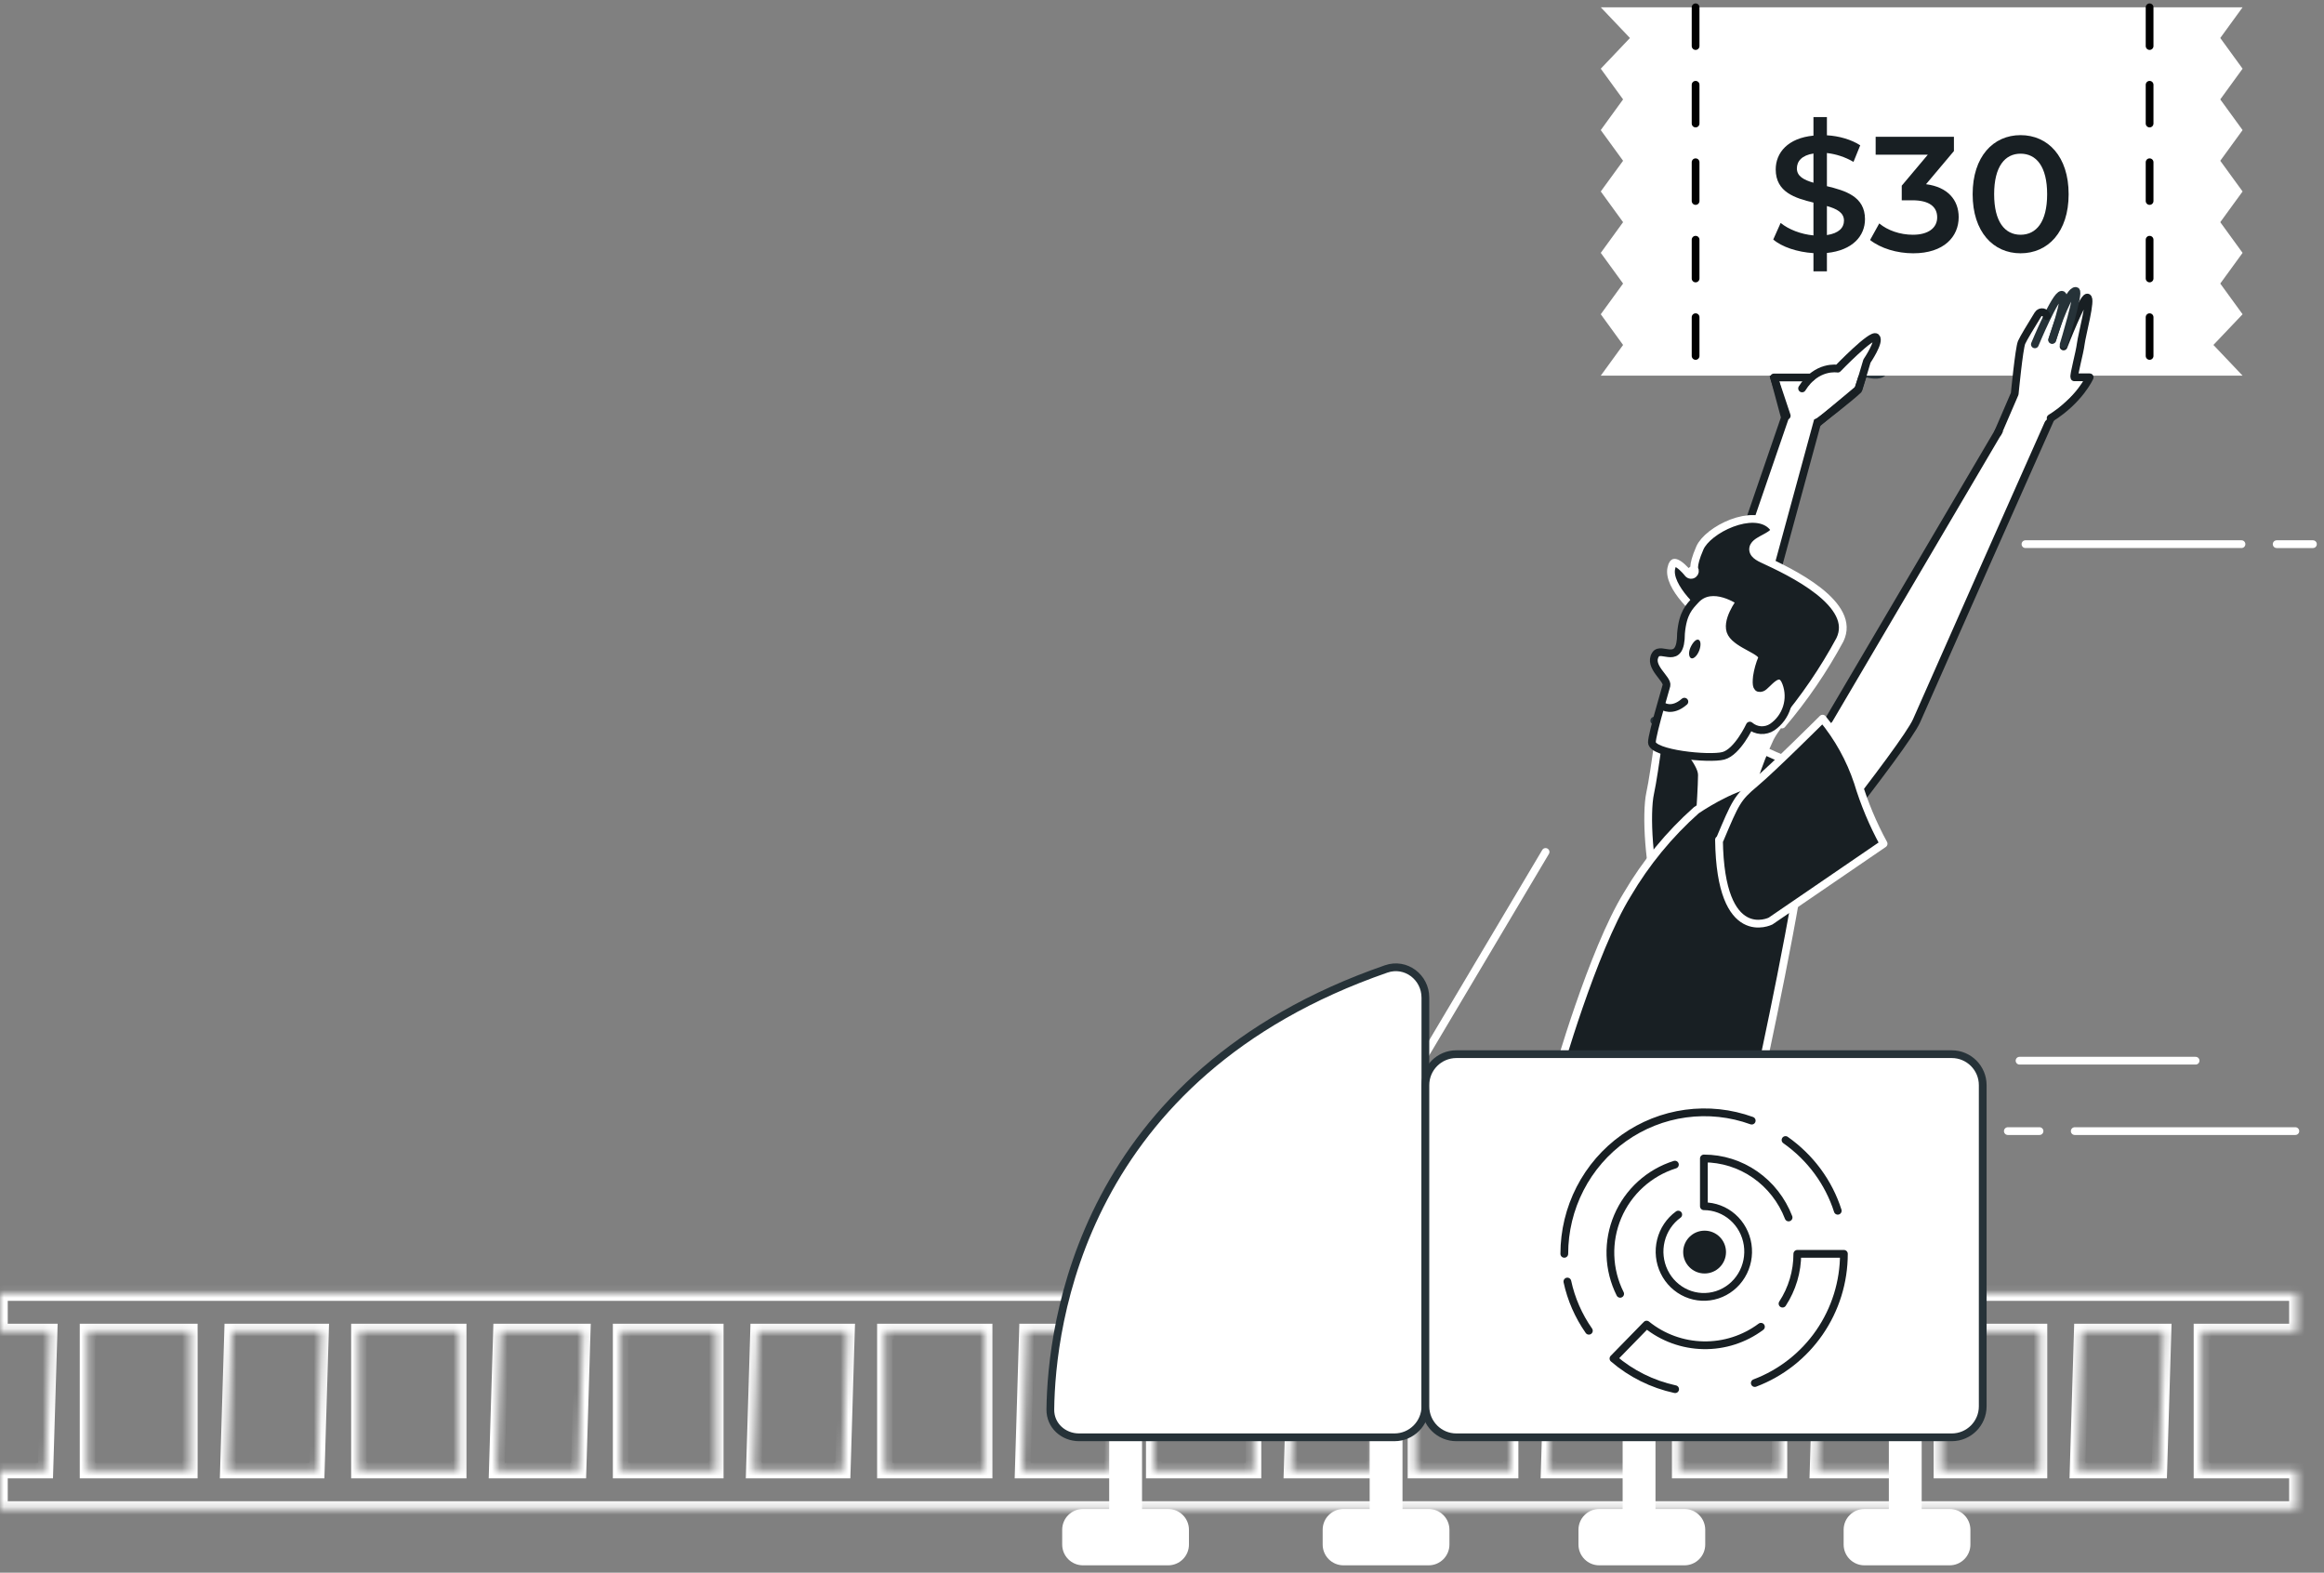 <svg width="300" height="203" viewBox="0 0 300 203" fill="none" xmlns="http://www.w3.org/2000/svg">
<rect x="0" y="0" width="300" height="203" fill="#808080" stroke="none"/>
<mask id="path-1-inside-1" fill="white">
<path fill-rule="evenodd" clip-rule="evenodd" d="M0 166.909H296.5V171.862H284.176V189.823H296.5V194.776H0V189.823H5.869L6.412 171.862H0V166.909ZM278.75 189.823L279.292 171.862H268.723L268.181 189.823H278.75ZM11.295 171.862L11.295 189.823H24.508V171.862H11.295ZM235.156 171.862H245.726L245.184 189.823H234.614L235.156 171.862ZM250.609 189.823V171.862H263.277V189.823H250.609ZM229.711 189.823V171.862H216.826V189.823H229.711ZM211.401 189.823L211.943 171.862H200.449L199.907 189.823H211.401ZM195.004 189.823V171.862H182.715V189.823H195.004ZM177.289 189.823L177.831 171.862H167.262L166.72 189.823H177.289ZM143.506 189.823H132.013L132.555 171.862H144.048L143.506 189.823ZM148.932 189.823V171.862H161.816V189.823H148.932ZM108.799 189.823H97.305L97.848 171.862H109.341L108.799 189.823ZM114.225 189.823V171.862H127.109V189.823H114.225ZM29.411 189.823H40.904L41.447 171.862H29.953L29.411 189.823ZM46.33 171.862L46.33 189.823H59.215V171.862H46.33ZM64.66 171.862L64.118 189.823H74.688L75.23 171.862H64.66ZM80.113 171.862H92.402V189.823H80.113V171.862Z"/>
</mask>
<path d="M296.5 166.909H297.5V165.909H296.5V166.909ZM0 166.909V165.909H-1V166.909H0ZM296.5 171.862V172.862H297.5V171.862H296.5ZM284.176 171.862V170.862H283.176V171.862H284.176ZM284.176 189.823H283.176V190.823H284.176V189.823ZM296.5 189.823H297.5V188.823H296.5V189.823ZM296.5 194.776V195.776H297.5V194.776H296.5ZM0 194.776H-1V195.776H0V194.776ZM0 189.823V188.823H-1V189.823H0ZM5.869 189.823V190.823H6.84L6.869 189.853L5.869 189.823ZM6.412 171.862L7.411 171.892L7.442 170.862H6.412V171.862ZM0 171.862H-1V172.862H0V171.862ZM278.75 189.823V190.823H279.72L279.75 189.853L278.75 189.823ZM279.292 171.862L280.292 171.892L280.323 170.862H279.292V171.862ZM268.723 171.862V170.862H267.752L267.723 171.832L268.723 171.862ZM268.181 189.823L267.181 189.793L267.15 190.823H268.181V189.823ZM11.295 189.823H10.295V190.823H11.295V189.823ZM11.295 171.862V170.862H10.295V171.862H11.295ZM24.508 189.823V190.823H25.508V189.823H24.508ZM24.508 171.862H25.508V170.862H24.508V171.862ZM245.726 171.862L246.726 171.892L246.757 170.862H245.726V171.862ZM235.156 171.862V170.862H234.186L234.157 171.832L235.156 171.862ZM245.184 189.823V190.823H246.154L246.183 189.853L245.184 189.823ZM234.614 189.823L233.615 189.793L233.583 190.823H234.614V189.823ZM250.609 171.862V170.862H249.609V171.862H250.609ZM250.609 189.823H249.609V190.823H250.609V189.823ZM263.277 171.862H264.277V170.862H263.277V171.862ZM263.277 189.823V190.823H264.277V189.823H263.277ZM229.711 171.862H230.711V170.862H229.711V171.862ZM229.711 189.823V190.823H230.711V189.823H229.711ZM216.826 171.862V170.862H215.826V171.862H216.826ZM216.826 189.823H215.826V190.823H216.826V189.823ZM211.943 171.862L212.942 171.892L212.973 170.862H211.943V171.862ZM211.401 189.823V190.823H212.371L212.4 189.853L211.401 189.823ZM200.449 171.862V170.862H199.479L199.45 171.832L200.449 171.862ZM199.907 189.823L198.908 189.793L198.876 190.823H199.907V189.823ZM195.004 171.862H196.004V170.862H195.004V171.862ZM195.004 189.823V190.823H196.004V189.823H195.004ZM182.715 171.862V170.862H181.715V171.862H182.715ZM182.715 189.823H181.715V190.823H182.715V189.823ZM177.831 171.862L178.831 171.892L178.862 170.862H177.831V171.862ZM177.289 189.823V190.823H178.26L178.289 189.853L177.289 189.823ZM167.262 171.862V170.862H166.291L166.262 171.832L167.262 171.862ZM166.72 189.823L165.72 189.793L165.689 190.823H166.72V189.823ZM132.013 189.823L131.013 189.793L130.982 190.823H132.013V189.823ZM143.506 189.823V190.823H144.476L144.506 189.853L143.506 189.823ZM132.555 171.862V170.862H131.584L131.555 171.832L132.555 171.862ZM144.048 171.862L145.048 171.892L145.079 170.862H144.048V171.862ZM148.932 171.862V170.862H147.932V171.862H148.932ZM148.932 189.823H147.932V190.823H148.932V189.823ZM161.816 171.862H162.816V170.862H161.816V171.862ZM161.816 189.823V190.823H162.816V189.823H161.816ZM97.305 189.823L96.306 189.793L96.275 190.823H97.305V189.823ZM108.799 189.823V190.823H109.769L109.799 189.853L108.799 189.823ZM97.848 171.862V170.862H96.877L96.848 171.832L97.848 171.862ZM109.341 171.862L110.341 171.892L110.372 170.862H109.341V171.862ZM114.225 171.862V170.862H113.225V171.862H114.225ZM114.225 189.823H113.225V190.823H114.225V189.823ZM127.109 171.862H128.109V170.862H127.109V171.862ZM127.109 189.823V190.823H128.109V189.823H127.109ZM40.904 189.823V190.823H41.875L41.904 189.853L40.904 189.823ZM29.411 189.823L28.412 189.793L28.38 190.823H29.411V189.823ZM41.447 171.862L42.446 171.892L42.477 170.862H41.447V171.862ZM29.953 171.862V170.862H28.983L28.954 171.832L29.953 171.862ZM46.33 189.823H45.33V190.823H46.33V189.823ZM46.33 171.862V170.862H45.33V171.862H46.33ZM59.215 189.823V190.823H60.215V189.823H59.215ZM59.215 171.862H60.215V170.862H59.215V171.862ZM64.118 189.823L63.118 189.793L63.087 190.823H64.118V189.823ZM64.66 171.862V170.862H63.69L63.661 171.832L64.66 171.862ZM74.688 189.823V190.823H75.658L75.687 189.853L74.688 189.823ZM75.23 171.862L76.229 171.892L76.26 170.862H75.23V171.862ZM92.402 171.862H93.402V170.862H92.402V171.862ZM80.113 171.862V170.862H79.113V171.862H80.113ZM92.402 189.823V190.823H93.402V189.823H92.402ZM80.113 189.823H79.113V190.823H80.113V189.823ZM296.5 165.909H0V167.909H296.5V165.909ZM297.5 171.862V166.909H295.5V171.862H297.5ZM284.176 172.862H296.5V170.862H284.176V172.862ZM283.176 171.862V189.823H285.176V171.862H283.176ZM296.5 188.823H284.176V190.823H296.5V188.823ZM297.5 194.776V189.823H295.5V194.776H297.5ZM0 195.776H296.5V193.776H0V195.776ZM-1 189.823V194.776H1V189.823H-1ZM5.869 188.823H0V190.823H5.869V188.823ZM5.412 171.832L4.87 189.793L6.869 189.853L7.411 171.892L5.412 171.832ZM0 172.862H6.412V170.862H0V172.862ZM-1 166.909V171.862H1V166.909H-1ZM279.75 189.853L280.292 171.892L278.293 171.832L277.751 189.793L279.75 189.853ZM268.723 172.862H279.292V170.862H268.723V172.862ZM269.18 189.853L269.722 171.892L267.723 171.832L267.181 189.793L269.18 189.853ZM278.75 188.823H268.181V190.823H278.75V188.823ZM12.295 189.823L12.295 171.862H10.295L10.295 189.823H12.295ZM24.508 188.823H11.295V190.823H24.508V188.823ZM23.508 171.862V189.823H25.508V171.862H23.508ZM11.295 172.862H24.508V170.862H11.295V172.862ZM245.726 170.862H235.156V172.862H245.726V170.862ZM246.183 189.853L246.726 171.892L244.726 171.832L244.184 189.793L246.183 189.853ZM234.614 190.823H245.184V188.823H234.614V190.823ZM234.157 171.832L233.615 189.793L235.614 189.853L236.156 171.892L234.157 171.832ZM249.609 171.862V189.823H251.609V171.862H249.609ZM263.277 170.862H250.609V172.862H263.277V170.862ZM264.277 189.823V171.862H262.277V189.823H264.277ZM250.609 190.823H263.277V188.823H250.609V190.823ZM228.711 171.862V189.823H230.711V171.862H228.711ZM216.826 172.862H229.711V170.862H216.826V172.862ZM217.826 189.823V171.862H215.826V189.823H217.826ZM229.711 188.823H216.826V190.823H229.711V188.823ZM210.943 171.832L210.401 189.793L212.4 189.853L212.942 171.892L210.943 171.832ZM200.449 172.862H211.943V170.862H200.449V172.862ZM200.907 189.853L201.449 171.892L199.45 171.832L198.908 189.793L200.907 189.853ZM211.401 188.823H199.907V190.823H211.401V188.823ZM194.004 171.862V189.823H196.004V171.862H194.004ZM182.715 172.862H195.004V170.862H182.715V172.862ZM183.715 189.823V171.862H181.715V189.823H183.715ZM195.004 188.823H182.715V190.823H195.004V188.823ZM176.832 171.832L176.29 189.793L178.289 189.853L178.831 171.892L176.832 171.832ZM167.262 172.862H177.831V170.862H167.262V172.862ZM167.719 189.853L168.261 171.892L166.262 171.832L165.72 189.793L167.719 189.853ZM177.289 188.823H166.72V190.823H177.289V188.823ZM132.013 190.823H143.506V188.823H132.013V190.823ZM131.555 171.832L131.013 189.793L133.012 189.853L133.554 171.892L131.555 171.832ZM144.048 170.862H132.555V172.862H144.048V170.862ZM144.506 189.853L145.048 171.892L143.049 171.832L142.507 189.793L144.506 189.853ZM147.932 171.862V189.823H149.932V171.862H147.932ZM161.816 170.862H148.932V172.862H161.816V170.862ZM162.816 189.823V171.862H160.816V189.823H162.816ZM148.932 190.823H161.816V188.823H148.932V190.823ZM97.305 190.823H108.799V188.823H97.305V190.823ZM96.848 171.832L96.306 189.793L98.305 189.853L98.847 171.892L96.848 171.832ZM109.341 170.862H97.848V172.862H109.341V170.862ZM109.799 189.853L110.341 171.892L108.342 171.832L107.799 189.793L109.799 189.853ZM113.225 171.862V189.823H115.225V171.862H113.225ZM127.109 170.862H114.225V172.862H127.109V170.862ZM128.109 189.823V171.862H126.109V189.823H128.109ZM114.225 190.823H127.109V188.823H114.225V190.823ZM40.904 188.823H29.411V190.823H40.904V188.823ZM40.447 171.832L39.905 189.793L41.904 189.853L42.446 171.892L40.447 171.832ZM29.953 172.862H41.447V170.862H29.953V172.862ZM30.411 189.853L30.953 171.892L28.954 171.832L28.412 189.793L30.411 189.853ZM47.33 189.823L47.33 171.862H45.33L45.33 189.823H47.33ZM59.215 188.823H46.33V190.823H59.215V188.823ZM58.215 171.862V189.823H60.215V171.862H58.215ZM46.33 172.862H59.215V170.862H46.33V172.862ZM65.118 189.853L65.66 171.892L63.661 171.832L63.118 189.793L65.118 189.853ZM74.688 188.823H64.118V190.823H74.688V188.823ZM74.23 171.832L73.688 189.793L75.687 189.853L76.229 171.892L74.23 171.832ZM64.66 172.862H75.23V170.862H64.66V172.862ZM92.402 170.862H80.113V172.862H92.402V170.862ZM93.402 189.823V171.862H91.402V189.823H93.402ZM80.113 190.823H92.402V188.823H80.113V190.823ZM79.113 171.862V189.823H81.113V171.862H79.113Z" fill="white" mask="url(#path-1-inside-1)"/>
<path d="M222.5 105.058V92.762L213.545 93.024" fill="white"/>
<path d="M222.5 105.058V92.762L213.545 93.024" stroke="#263238" stroke-miterlimit="10" stroke-linecap="round"/>
<path d="M243.819 44.999C243.819 44.999 244.956 41.772 243.126 42.465C241.296 43.158 241.046 48.227 241.046 48.227C241.046 48.227 242.66 48.693 243.126 47.999C243.501 47.038 243.734 46.028 243.819 44.999Z" fill="white" stroke="#263238" stroke-miterlimit="10" stroke-linecap="round"/>
<path d="M241.047 45.692C241.047 45.692 242.183 42.465 240.354 43.158C238.524 43.851 238.274 48.92 238.274 48.92C238.274 48.92 239.899 49.386 240.354 48.692C240.734 47.733 240.968 46.721 241.047 45.692Z" fill="white" stroke="#263238" stroke-miterlimit="10" stroke-linecap="round"/>
<path d="M219.41 85.921L230.412 53.901L228.764 47.781C235.747 37.563 241.938 42.066 240.767 47.546L239.826 50.37C239.12 51.077 234.896 54.421 234.592 54.534L226.137 85.557L225.262 106.808L216.591 109.637L219.41 85.921Z" fill="white" stroke="#181F23" stroke-miterlimit="10" stroke-linecap="round"/>
<path d="M225.921 113.929L231.118 98.346C228.434 97.325 225.872 96.056 223.472 94.558C220.772 92.996 217.779 91.9 214.642 91.324C214.642 91.324 213.607 99.696 213.021 102.354C212.435 105.012 212.826 112.066 214.286 116.744" fill="#181F23"/>
<path d="M225.921 113.929L231.118 98.346C228.434 97.325 225.872 96.056 223.472 94.558C220.772 92.996 217.779 91.9 214.642 91.324C214.642 91.324 213.607 99.696 213.021 102.354C212.435 105.012 212.826 112.066 214.286 116.744" stroke="white" stroke-miterlimit="10" stroke-linecap="round" stroke-linejoin="round"/>
<path d="M216.594 95.899C216.594 95.899 219.196 98.717 219.196 100.024C219.196 101.331 218.981 104.57 218.981 104.57L222.88 102.387L226.881 100.739C227.414 99.032 228.19 97.07 228.958 95.456C230.094 93.285 232.208 92.206 230.254 88.512C228.299 84.819 215.935 91.774 216.594 95.899Z" fill="white"/>
<path d="M218.297 73.705L218.693 73.4C218.693 73.4 218.693 73.4 218.693 73.4C218.692 73.401 218.673 73.416 218.297 73.705ZM218.297 73.705L217.92 74.034C218.098 74.237 218.405 74.263 218.614 74.091C218.81 73.931 218.853 73.65 218.72 73.44C218.712 73.411 218.692 73.318 218.702 73.13C218.723 72.748 218.869 72.014 219.436 70.724C219.68 70.17 220.209 69.553 220.952 68.973C221.688 68.398 222.599 67.885 223.557 67.523C225.52 66.783 227.469 66.745 228.597 67.768C228.898 68.041 229.001 68.234 229.031 68.347C229.055 68.437 229.044 68.512 228.981 68.61C228.907 68.725 228.767 68.858 228.552 69.007C228.341 69.153 228.092 69.291 227.825 69.435C227.791 69.453 227.757 69.472 227.723 69.49C227.496 69.612 227.256 69.741 227.053 69.871C226.833 70.011 226.57 70.203 226.423 70.462C226.341 70.604 226.288 70.781 226.307 70.979C226.326 71.174 226.412 71.342 226.522 71.48C226.73 71.738 227.078 71.954 227.518 72.159L227.537 72.167C229.254 72.963 232.374 74.408 234.757 76.285C235.955 77.228 236.927 78.25 237.453 79.316C237.968 80.356 238.06 81.437 237.511 82.58C235.407 86.477 232.902 90.143 230.037 93.519C228.77 92.72 227.546 91.853 226.371 90.924C225.358 89.884 224.709 88.544 224.522 87.104C224.503 86.726 224.409 86.415 224.212 86.164C224.021 85.92 223.77 85.787 223.579 85.692C223.543 85.674 223.507 85.657 223.472 85.64C223.128 85.473 222.802 85.314 222.47 84.831C222.285 84.562 222.121 84.181 221.964 83.719C221.84 83.353 221.73 82.963 221.617 82.568C221.588 82.467 221.559 82.365 221.53 82.263C221.39 81.776 221.24 81.283 221.061 80.878C220.892 80.498 220.647 80.074 220.25 79.873C220.078 79.786 219.668 79.497 219.137 79.037C218.619 78.587 218.016 78.001 217.46 77.346C216.903 76.689 216.405 75.978 216.081 75.278C215.756 74.574 215.628 73.927 215.741 73.373C215.871 72.731 216.068 72.652 216.106 72.641C216.191 72.617 216.386 72.643 216.711 72.858C217.008 73.055 217.304 73.338 217.535 73.585C217.648 73.706 217.74 73.814 217.805 73.891C217.837 73.93 217.861 73.96 217.877 73.981L217.895 74.004L217.896 74.004C217.897 74.006 217.899 74.008 217.901 74.011L217.911 74.023L217.916 74.029L217.918 74.031L217.919 74.033C217.92 74.034 217.92 74.034 218.297 73.705Z" fill="#181F23" stroke="white" stroke-linecap="round" stroke-linejoin="round"/>
<path d="M224.639 77.637C224.639 77.637 222.639 80.239 223.503 81.751C224.366 83.262 227.73 84.023 227.457 84.966C227.142 85.721 226.921 86.511 226.798 87.319C226.662 88.546 226.798 88.989 227.446 88.762C228.094 88.535 229.719 85.819 230.571 88.16C230.947 89.171 230.976 90.278 230.653 91.307C230.33 92.336 229.673 93.228 228.787 93.842C228.349 94.135 227.827 94.276 227.301 94.244C226.776 94.211 226.275 94.006 225.878 93.66C225.878 93.66 224.298 97.069 222.469 97.558C220.639 98.046 213.252 97.296 213.241 95.819C213.237 95.327 213.72 93.354 214.445 90.853C214.598 90.325 214.941 89.067 215.114 88.5C215.37 87.659 212.72 86.053 213.702 84.499C214.445 83.322 216.997 86.146 216.997 81.751C217.232 79.085 218.078 78.315 218.88 77.438C221.027 75.085 224.639 77.637 224.639 77.637Z" fill="white"/>
<path d="M215.114 88.5C215.37 87.659 212.72 86.053 213.702 84.499C214.445 83.322 216.997 86.146 216.997 81.751C217.232 79.085 218.078 78.315 218.88 77.438C221.027 75.085 224.639 77.637 224.639 77.637C224.639 77.637 222.639 80.239 223.503 81.751C224.366 83.262 227.73 84.023 227.457 84.966C227.142 85.721 226.921 86.511 226.798 87.319C226.662 88.546 226.798 88.989 227.446 88.762C228.094 88.535 229.719 85.819 230.571 88.16C230.947 89.171 230.976 90.278 230.653 91.307C230.33 92.336 229.673 93.228 228.787 93.842C228.349 94.135 227.827 94.276 227.301 94.244C226.776 94.211 226.275 94.006 225.878 93.66C225.878 93.66 224.298 97.069 222.469 97.558C220.639 98.046 213.252 97.296 213.241 95.819C213.237 95.327 213.72 93.354 214.445 90.853M215.114 88.5C214.941 89.067 214.598 90.325 214.445 90.853M215.114 88.5L214.445 90.853" stroke="#181F23" stroke-miterlimit="10" stroke-linecap="round" stroke-linejoin="round"/>
<path d="M218.979 104.581C215.465 107.708 212.463 111.366 210.081 115.422C205.535 122.797 200.99 138.843 200.99 138.843H227.24C227.24 138.843 232.445 114.979 232.922 107.831C233.399 100.683 229.888 100.672 226.638 101.104C223.388 101.535 218.979 104.581 218.979 104.581Z" fill="#181F23" stroke="white" stroke-miterlimit="10" stroke-linecap="round"/>
<path d="M224.615 104.797L236.116 92.864L260.902 50.747L265.05 53.236C264.402 54.645 248.889 89.637 247.411 93.024C245.934 96.41 229.411 116.888 229.411 116.888" fill="white"/>
<path d="M224.615 104.797L236.116 92.864L260.902 50.747L265.05 53.236C264.402 54.645 248.889 89.637 247.411 93.024C245.934 96.41 229.411 116.888 229.411 116.888" stroke="#181F23" stroke-miterlimit="10" stroke-linecap="round"/>
<path d="M221.992 108.388C224.049 103.512 224.265 103.001 226.537 101.103C228.81 99.206 235.276 92.762 235.276 92.762C237.285 95.189 238.826 97.967 239.822 100.956C240.656 103.714 241.772 106.38 243.151 108.91L228.56 118.888C228.56 118.888 222.083 122.149 221.901 108.399" fill="#181F23"/>
<path d="M221.992 108.388C224.049 103.512 224.265 103.001 226.537 101.103C228.81 99.206 235.276 92.762 235.276 92.762C237.285 95.189 238.826 97.967 239.822 100.956C240.656 103.714 241.772 106.38 243.151 108.91L228.56 118.888C228.56 118.888 222.083 122.149 221.901 108.399" stroke="white" stroke-miterlimit="10" stroke-linecap="round" stroke-linejoin="round"/>
<path d="M184.003 136.07L199.515 109.967" stroke="white" stroke-miterlimit="10" stroke-linecap="round"/>
<path d="M243.828 183.264H248.066V197.196H243.828V183.264Z" fill="white"/>
<path d="M209.463 183.264H213.702V197.196H209.463V183.264Z" fill="white"/>
<path d="M176.807 183.264H181.046V197.196H176.807V183.264Z" fill="white"/>
<path d="M143.183 183.587H147.422V197.52H143.183V183.587Z" fill="white"/>
<path d="M240.673 194.776H251.674C253.155 194.776 254.355 195.977 254.355 197.458V199.367C254.355 200.848 253.155 202.049 251.674 202.049H240.673C239.192 202.049 237.991 200.848 237.991 199.367V197.458C237.991 195.977 239.192 194.776 240.673 194.776Z" fill="white"/>
<path d="M206.443 194.776H217.443C218.924 194.776 220.125 195.977 220.125 197.458V199.367C220.125 200.848 218.924 202.049 217.443 202.049H206.443C204.962 202.049 203.761 200.848 203.761 199.367V197.458C203.761 195.977 204.962 194.776 206.443 194.776Z" fill="white"/>
<path d="M173.422 194.776H184.423C185.904 194.776 187.104 195.977 187.104 197.458V199.367C187.104 200.848 185.904 202.049 184.423 202.049H173.422C171.941 202.049 170.74 200.848 170.74 199.367V197.458C170.74 195.977 171.941 194.776 173.422 194.776Z" fill="white"/>
<path d="M139.797 194.776H150.798C152.279 194.776 153.479 195.977 153.479 197.458V199.367C153.479 200.848 152.279 202.049 150.798 202.049H139.797C138.316 202.049 137.116 200.848 137.116 199.367V197.458C137.116 195.977 138.316 194.776 139.797 194.776Z" fill="white"/>
<path d="M178.945 125.067C181.453 124.199 184 126.117 184 128.772V181.526C184 183.735 182.209 185.526 180 185.526H139.307C137.254 185.526 135.561 183.989 135.586 181.936C135.716 171.115 139.508 138.717 178.945 125.067Z" fill="white" stroke="#263238" stroke-miterlimit="10" stroke-linecap="round"/>
<path d="M188.001 136.07H251.945C254.154 136.07 255.945 137.861 255.945 140.07V181.526C255.945 183.735 254.154 185.526 251.945 185.526H188.001C185.791 185.526 184.001 183.735 184.001 181.526V140.07C184.001 137.861 185.791 136.07 188.001 136.07Z" fill="white" stroke="#263238" stroke-miterlimit="10" stroke-linecap="round"/>
<path d="M260.698 136.911H283.426" stroke="white" stroke-miterlimit="10" stroke-linecap="round"/>
<path d="M267.823 146.001H296.301" stroke="white" stroke-miterlimit="10" stroke-linecap="round"/>
<path d="M259.186 146.001H263.277" stroke="white" stroke-miterlimit="10" stroke-linecap="round"/>
<path d="M293.89 70.24H298.572" stroke="white" stroke-miterlimit="10" stroke-linecap="round"/>
<path d="M261.462 70.239H289.349" stroke="white" stroke-miterlimit="10" stroke-linecap="round"/>
<circle cx="220.042" cy="161.615" r="2.764" fill="#181F23"/>
<path d="M205.105 171.77C203.759 169.844 202.816 167.686 202.329 165.417" stroke="#181F23" stroke-linecap="round" stroke-linejoin="round"/>
<path d="M216.24 179.314C213.294 178.676 210.557 177.316 208.278 175.357L212.554 170.976C214.629 172.654 217.21 173.593 219.887 173.643C222.563 173.694 225.179 172.852 227.316 171.254" stroke="#181F23" stroke-linecap="round" stroke-linejoin="round"/>
<path d="M209.142 167.005C208.37 165.465 207.942 163.776 207.887 162.055C207.832 160.333 208.151 158.621 208.824 157.035C209.496 155.449 210.504 154.028 211.779 152.87C213.055 151.712 214.566 150.844 216.21 150.327" stroke="#181F23" stroke-linecap="round" stroke-linejoin="round"/>
<path d="M230.102 168.272C231.349 166.362 232.013 164.127 232.011 161.843H238.025C238.026 165.467 236.925 169.006 234.87 171.985C232.815 174.965 229.903 177.245 226.523 178.521" stroke="#181F23" stroke-linecap="round" stroke-linejoin="round"/>
<path d="M230.886 157.148C230.02 154.903 228.515 152.975 226.564 151.617C224.614 150.259 222.309 149.533 219.95 149.533V155.7C221.314 155.701 222.634 156.201 223.669 157.11C224.705 158.018 225.389 159.276 225.598 160.656C225.807 162.035 225.526 163.446 224.808 164.632C224.089 165.819 222.979 166.704 221.679 167.127C220.379 167.55 218.973 167.483 217.717 166.939C216.46 166.395 215.435 165.409 214.827 164.159C214.219 162.909 214.067 161.478 214.4 160.125C214.733 158.771 215.528 157.583 216.641 156.776" stroke="#181F23" stroke-linecap="round" stroke-linejoin="round"/>
<path d="M230.489 147.15C233.698 149.41 236.063 152.614 237.232 156.283" stroke="#181F23" stroke-linecap="round" stroke-linejoin="round"/>
<path d="M201.932 161.842C201.933 158.912 202.632 156.025 203.969 153.425C205.306 150.825 207.242 148.588 209.614 146.902C211.986 145.217 214.724 144.132 217.598 143.74C220.472 143.348 223.396 143.66 226.126 144.65" stroke="#181F23" stroke-linecap="round" stroke-linejoin="round"/>
<path d="M219.339 83.996C219.077 84.651 218.618 85.088 218.311 84.963C218.004 84.839 217.935 84.185 218.227 83.556C218.519 82.927 218.943 82.46 219.255 82.578C219.567 82.696 219.6 83.331 219.339 83.996Z" fill="#181F23"/>
<path d="M214.642 91.141C214.642 91.141 215.819 91.987 217.433 90.57" stroke="#181F23" stroke-miterlimit="10" stroke-linecap="round"/>
<path d="M231.128 86.186C230.834 86.824 230.355 87.235 230.056 87.096C229.757 86.957 229.722 86.303 230.044 85.692C230.366 85.081 230.811 84.638 231.115 84.771C231.42 84.904 231.421 85.537 231.128 86.186Z" fill="#181F23"/>
<path fill-rule="evenodd" clip-rule="evenodd" d="M206.641 0.943H289.489V0.945L286.61 4.905L289.489 8.866V8.869L286.61 12.829L289.489 16.79V16.793L286.61 20.753L289.489 24.714V24.717L286.61 28.677L289.489 32.638V32.641L286.61 36.601L289.489 40.562V40.564L285.724 44.525L289.489 48.486V48.487H206.641L209.52 44.525L206.641 40.563L209.52 36.601L206.641 32.639L209.52 28.677L206.641 24.715L209.52 20.753L206.641 16.791L209.52 12.829L206.641 8.867L210.406 4.905L206.641 0.943Z" fill="white"/>
<path d="M218.881 0.943V48.487M277.487 0.943V48.487" stroke="black" stroke-linecap="round" stroke-dasharray="5 5"/>
<path d="M240.747 28.289C240.747 25.344 238.183 24.603 235.832 24.031V19.752C236.955 19.879 238.141 20.239 239.264 20.896L240.132 18.756C238.988 18.015 237.4 17.549 235.832 17.464V15.113H234.095V17.506C230.791 17.824 229.223 19.709 229.223 21.87C229.223 24.815 231.744 25.577 234.095 26.149V30.386C232.485 30.237 230.896 29.623 229.859 28.776L228.905 30.915C230.007 31.869 232.019 32.546 234.095 32.673V35.025H235.832V32.652C239.158 32.313 240.747 30.449 240.747 28.289ZM231.956 21.743C231.956 20.811 232.591 20.048 234.095 19.815V23.586C232.866 23.226 231.956 22.76 231.956 21.743ZM235.832 30.343V26.594C237.103 26.954 238.035 27.441 238.035 28.479C238.035 29.39 237.378 30.11 235.832 30.343Z" fill="#181F23"/>
<path d="M248.627 23.777L252.228 19.498V17.655H242.124V19.964H248.86L245.492 23.967V25.852H246.848C249.093 25.852 250.067 26.721 250.067 28.055C250.067 29.432 248.902 30.301 246.932 30.301C245.259 30.301 243.649 29.729 242.59 28.839L241.404 30.979C242.781 32.059 244.878 32.695 246.975 32.695C250.957 32.695 252.842 30.534 252.842 28.034C252.842 25.81 251.423 24.137 248.627 23.777Z" fill="#181F23"/>
<path d="M260.829 32.695C264.367 32.695 267.036 29.941 267.036 25.069C267.036 20.197 264.367 17.443 260.829 17.443C257.313 17.443 254.644 20.197 254.644 25.069C254.644 29.941 257.313 32.695 260.829 32.695ZM260.829 30.301C258.817 30.301 257.419 28.649 257.419 25.069C257.419 21.489 258.817 19.837 260.829 19.837C262.863 19.837 264.261 21.489 264.261 25.069C264.261 28.649 262.863 30.301 260.829 30.301Z" fill="#181F23"/>
<path d="M234.647 54.606L239.931 50.2L241.002 46.604C241.002 46.604 242.725 44.073 242.179 43.544C241.633 43.015 237.232 47.586 237.232 47.586C237.232 47.586 234.52 47.098 232.628 50.137" stroke="#181F23" stroke-linecap="round" stroke-linejoin="round"/>
<path d="M230.645 53.665L228.998 48.722L233.8 48.722" stroke="#181F23" stroke-linecap="round" stroke-linejoin="round"/>
<path d="M262.331 55.91L266.594 51.937C266.594 51.937 268.7 50.039 269.316 49.235C269.932 48.43 269.945 47.942 269.735 47.455C268.639 46.991 268.66 48.294 268.735 48.212C268.735 48.212 268.331 48.42 267.972 48.212C267.612 48.005 268.405 45.102 268.405 45.102C268.405 45.102 269.87 38.5 269.377 38.297C268.884 38.094 267.243 42.153 267.243 42.153C267.243 42.153 268.235 37.631 267.978 37.566C267.721 37.501 266.287 39.911 266.287 39.911C266.287 39.911 266.572 38.056 266.157 38.062C265.741 38.067 264.839 39.831 264.839 39.831C264.839 39.831 261.7 43.175 261.139 43.953C260.577 44.732 260.091 50.706 260.091 50.706L258.041 56.146C258.041 56.146 260.113 53.941 261.377 55.692L262.331 55.91Z" fill="white"/>
<path d="M266.382 44.721C266.382 44.721 268.863 38.33 269.455 38.404C270.046 38.478 268.739 43.228 268.602 44.382C268.466 45.537 267.647 48.445 267.772 48.702L269.753 48.703C269.753 48.703 268.471 51.622 264.711 53.974" stroke="#181F23" stroke-linecap="round" stroke-linejoin="round"/>
<path d="M266.392 44.471C266.392 44.471 268.482 37.63 267.969 37.553C267.113 37.421 265.473 41.957 264.934 43.842" stroke="#263238" stroke-linecap="round" stroke-linejoin="round"/>
<path d="M264.898 43.88C264.898 43.88 266.959 38.125 266.157 38.05C265.355 37.975 262.677 44.449 262.677 44.449" stroke="#263238" stroke-linecap="round" stroke-linejoin="round"/>
<path d="M257.893 55.885L260.074 50.828C260.074 50.828 260.636 44.988 260.963 44.202C261.165 43.716 262.268 41.903 263.082 40.586C263.386 40.095 264.133 40.257 264.211 40.829V40.829" stroke="#181F23" stroke-linecap="round" stroke-linejoin="round"/>
</svg>
